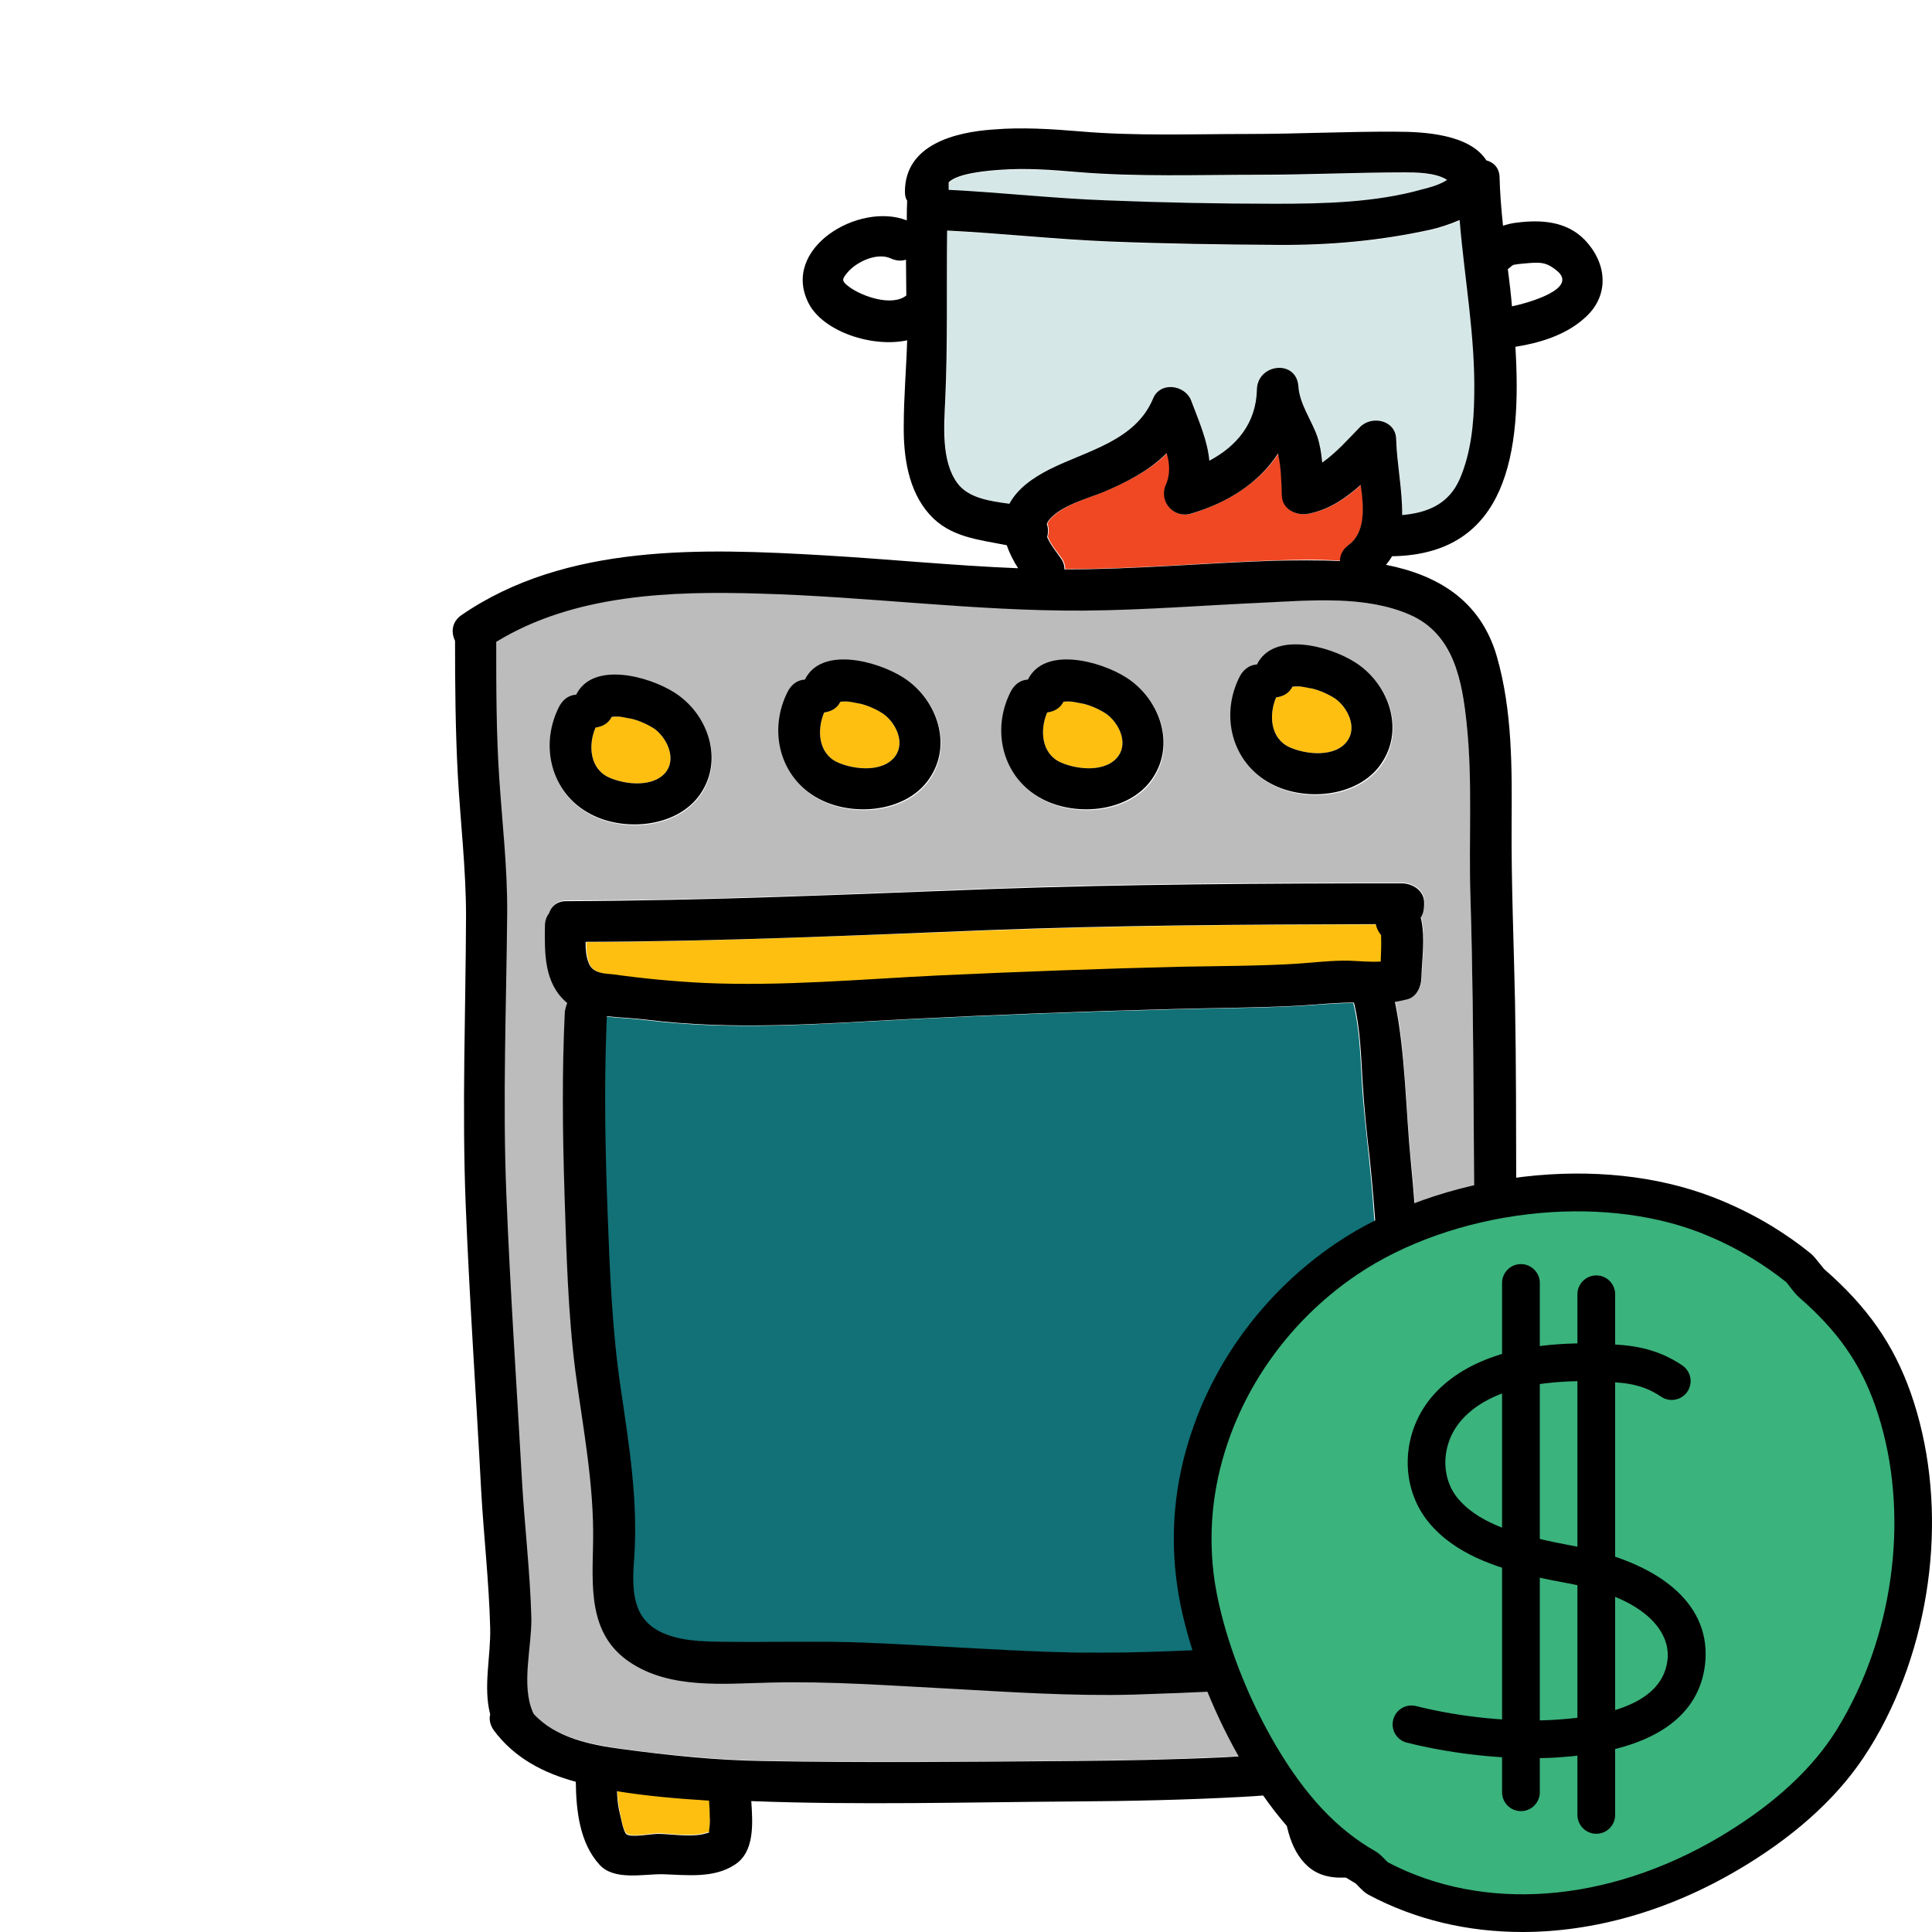 <?xml version="1.0" encoding="UTF-8"?>
<svg xmlns="http://www.w3.org/2000/svg" xmlns:xlink="http://www.w3.org/1999/xlink" viewBox="0 0 64 64" width="64px" height="64px">
<g id="surface11835080">
<path style=" stroke:none;fill-rule:nonzero;fill:rgb(99.608%,74.902%,6.275%);fill-opacity:1;" d="M 29.262 23.648 C 29.051 23.5 28.762 23.375 28.5 23.312 C 28.352 23.273 28.188 23.238 28.023 23.238 C 27.926 23.238 27.863 23.25 27.836 23.25 C 27.727 23.461 27.512 23.574 27.301 23.602 C 27.051 24.176 27.113 24.961 27.738 25.25 C 28.289 25.5 29.262 25.602 29.664 25.039 C 29.988 24.574 29.664 23.938 29.262 23.648 Z M 29.262 23.648 "/>
<path style=" stroke:none;fill-rule:nonzero;fill:rgb(6.667%,44.314%,46.275%);fill-opacity:1;" d="M 46.039 49.125 C 45.926 47.336 45.801 45.562 45.711 43.773 C 45.625 41.977 45.539 40.176 45.352 38.387 C 45.262 37.539 45.164 36.688 45.113 35.836 C 45.062 34.977 45.039 34.102 44.836 33.262 C 44.836 33.25 44.836 33.238 44.824 33.227 C 44.238 33.227 43.637 33.289 43.051 33.324 C 41.637 33.398 40.238 33.398 38.824 33.438 C 35.875 33.512 32.938 33.625 30 33.773 C 27.113 33.926 24.238 34.148 21.352 33.789 C 20.961 33.738 20.512 33.727 20.074 33.676 C 20.062 33.824 20.062 33.961 20.062 34.113 C 20 36.113 20.023 38.125 20.102 40.125 C 20.176 42.086 20.25 44.051 20.539 46 C 20.812 47.852 21.125 49.699 20.988 51.586 C 20.938 52.262 20.875 53.137 21.352 53.688 C 21.824 54.238 22.75 54.363 23.438 54.387 C 25.25 54.438 27.062 54.352 28.875 54.438 C 30.898 54.539 32.926 54.676 34.961 54.738 C 36.988 54.801 39.023 54.727 41.051 54.602 C 42.102 54.539 43.137 54.461 44.176 54.375 C 44.648 54.336 45.125 54.289 45.602 54.238 C 45.762 54.227 45.898 54.199 46.039 54.199 C 46.051 54.164 46.074 54.125 46.102 54.102 C 46.352 52.449 46.137 50.762 46.039 49.125 Z M 46.039 49.125 "/>
<path style=" stroke:none;fill-rule:nonzero;fill:rgb(99.608%,74.902%,6.275%);fill-opacity:1;" d="M 21.688 24.148 C 21.477 24 21.188 23.875 20.926 23.812 C 20.773 23.773 20.613 23.738 20.449 23.738 C 20.352 23.738 20.289 23.75 20.262 23.75 C 20.148 23.961 19.938 24.074 19.727 24.102 C 19.477 24.676 19.539 25.461 20.164 25.75 C 20.711 26 21.688 26.102 22.086 25.539 C 22.398 25.074 22.074 24.438 21.688 24.148 Z M 45.625 59.289 C 45.039 59.273 44.449 59.312 43.863 59.352 C 43.875 59.773 43.914 60.688 44.176 60.801 C 44.648 61.012 45.352 60.727 45.824 60.625 C 46.164 60.562 46.5 60.523 46.836 60.461 C 47.023 60.426 46.988 60.488 46.988 60.262 C 47 59.949 47.023 59.637 47.039 59.336 C 47.039 59.324 47.039 59.312 47.039 59.301 C 46.539 59.301 46.051 59.289 45.625 59.289 Z M 45.625 59.289 "/>
<path style=" stroke:none;fill-rule:nonzero;fill:rgb(83.922%,90.588%,90.588%);fill-opacity:1;" d="M 46.523 5.727 C 44.926 5.711 43.312 5.801 41.711 5.801 C 39.727 5.789 37.688 5.875 35.699 5.711 C 34.852 5.637 34 5.586 33.148 5.637 C 32.789 5.664 31.738 5.738 31.438 6.051 C 31.438 6.086 31.438 6.113 31.438 6.148 C 31.438 6.199 31.438 6.25 31.438 6.301 C 33.188 6.398 34.926 6.586 36.664 6.648 C 38.523 6.711 40.387 6.762 42.25 6.762 C 43.863 6.762 45.574 6.727 47.125 6.289 C 47.363 6.211 47.637 6.148 47.863 6.023 C 47.887 6.012 47.926 5.988 47.949 5.977 C 47.574 5.727 46.898 5.727 46.523 5.727 Z M 46.523 5.727 "/>
<path style=" stroke:none;fill-rule:nonzero;fill:rgb(99.608%,74.902%,6.275%);fill-opacity:1;" d="M 45.773 30.988 C 45.688 30.887 45.625 30.762 45.602 30.625 C 41.312 30.625 37.023 30.664 32.738 30.824 C 28.301 30.988 23.863 31.188 19.426 31.211 C 19.426 31.461 19.438 31.699 19.523 31.914 C 19.648 32.238 20.023 32.262 20.336 32.301 C 21.352 32.438 22.375 32.539 23.387 32.586 C 25.977 32.711 28.562 32.461 31.148 32.336 C 33.852 32.211 36.551 32.113 39.25 32.051 C 40.5 32.023 41.738 32.023 42.988 31.949 C 43.562 31.914 44.148 31.836 44.738 31.852 C 45.074 31.863 45.438 31.898 45.789 31.875 C 45.773 31.562 45.789 31.273 45.773 30.988 Z M 23.523 60.164 C 23.512 59.988 23.5 59.801 23.5 59.625 C 22.477 59.562 21.449 59.477 20.449 59.312 C 20.461 59.539 20.477 59.75 20.523 59.961 C 20.551 60.102 20.637 60.648 20.762 60.738 C 20.926 60.875 21.637 60.711 21.852 60.727 C 22.336 60.75 22.961 60.852 23.426 60.699 C 23.461 60.688 23.488 60.688 23.5 60.688 C 23.5 60.676 23.5 60.648 23.5 60.625 C 23.512 60.477 23.523 60.324 23.523 60.164 Z M 36.648 23.648 C 36.438 23.5 36.148 23.375 35.887 23.312 C 35.738 23.273 35.574 23.238 35.414 23.238 C 35.312 23.238 35.25 23.25 35.227 23.25 C 35.113 23.461 34.898 23.574 34.688 23.602 C 34.438 24.176 34.5 24.961 35.125 25.25 C 35.676 25.5 36.648 25.602 37.051 25.039 C 37.375 24.574 37.051 23.938 36.648 23.648 Z M 36.648 23.648 "/>
<path style=" stroke:none;fill-rule:nonzero;fill:rgb(83.922%,90.588%,90.588%);fill-opacity:1;" d="M 48.363 7.301 C 48.023 7.461 47.664 7.562 47.375 7.625 C 45.711 7.988 44.051 8.137 42.352 8.125 C 40.488 8.113 38.613 8.102 36.762 8.012 C 34.961 7.938 33.188 7.738 31.387 7.648 C 31.363 9.523 31.414 11.387 31.324 13.262 C 31.289 14.113 31.188 15.289 31.727 16.012 C 32.102 16.512 32.801 16.602 33.449 16.699 C 33.727 16.188 34.227 15.836 34.773 15.562 C 36.012 14.938 37.625 14.625 38.211 13.211 C 38.449 12.637 39.273 12.762 39.477 13.289 C 39.738 13.977 40 14.613 40.074 15.273 C 40.961 14.801 41.625 14.051 41.648 12.914 C 41.676 12.039 42.949 11.914 43.023 12.812 C 43.062 13.398 43.477 13.926 43.648 14.477 C 43.738 14.738 43.789 15.039 43.812 15.336 C 44.273 15.023 44.664 14.574 45.062 14.164 C 45.449 13.762 46.25 13.926 46.262 14.562 C 46.273 15.375 46.477 16.25 46.461 17.074 C 47.289 17 48.012 16.699 48.375 15.863 C 48.738 15.012 48.836 14.039 48.852 13.125 C 48.875 11.148 48.512 9.238 48.363 7.301 Z M 48.363 7.301 "/>
<path style=" stroke:none;fill-rule:nonzero;fill:rgb(73.725%,73.725%,73.725%);fill-opacity:1;" d="M 49.176 50.574 C 49.039 48.238 48.938 45.898 48.887 43.562 C 48.789 38.949 48.852 34.352 48.711 29.738 C 48.664 27.824 48.801 25.887 48.586 23.988 C 48.438 22.562 48.148 21 46.699 20.363 C 45.238 19.727 43.426 19.887 41.875 19.949 C 39.875 20.039 37.887 20.211 35.887 20.211 C 32.301 20.238 28.727 19.738 25.137 19.648 C 22.188 19.574 18.988 19.676 16.414 21.25 C 16.414 22.762 16.414 24.273 16.512 25.773 C 16.613 27.262 16.789 28.738 16.773 30.238 C 16.75 33.336 16.637 36.426 16.75 39.539 C 16.875 42.699 17.086 45.852 17.262 49 C 17.352 50.539 17.539 52.062 17.574 53.602 C 17.602 54.562 17.238 55.801 17.625 56.699 C 17.637 56.727 17.637 56.75 17.648 56.762 C 18.387 57.551 19.523 57.773 20.562 57.926 C 22.125 58.137 23.688 58.289 25.262 58.324 C 28.648 58.387 32.039 58.363 35.426 58.324 C 37.137 58.312 38.836 58.273 40.551 58.199 C 42.051 58.125 43.562 57.898 45.062 57.898 C 45.711 57.898 46.363 57.926 47.012 57.898 C 47.25 57.523 47.812 57.352 48.113 57.801 C 48.688 57.727 49.414 57.551 49.613 57 C 49.551 54.875 49.301 52.727 49.176 50.574 Z M 41.102 22.387 C 41.227 22.148 41.438 22.039 41.648 22.023 C 42.199 20.914 44.039 21.414 44.898 21.949 C 45.977 22.625 46.523 24.062 45.852 25.211 C 45.137 26.426 43.289 26.613 42.125 25.988 C 40.812 25.289 40.414 23.688 41.102 22.387 Z M 33.512 22.887 C 33.637 22.648 33.852 22.539 34.062 22.523 C 34.613 21.414 36.449 21.914 37.312 22.449 C 38.387 23.125 38.938 24.562 38.262 25.711 C 37.551 26.926 35.699 27.113 34.539 26.488 C 33.227 25.789 32.824 24.188 33.512 22.887 Z M 26.125 22.887 C 26.25 22.648 26.461 22.539 26.676 22.523 C 27.227 21.414 29.062 21.914 29.926 22.449 C 31 23.125 31.551 24.562 30.875 25.711 C 30.164 26.926 28.312 27.113 27.148 26.488 C 25.836 25.789 25.438 24.188 26.125 22.887 Z M 18.539 23.387 C 18.664 23.148 18.875 23.039 19.086 23.023 C 19.637 21.914 21.477 22.414 22.336 22.949 C 23.414 23.625 23.961 25.062 23.289 26.211 C 22.574 27.426 20.727 27.613 19.562 26.988 C 18.25 26.289 17.852 24.688 18.539 23.387 Z M 47.586 52.977 C 47.562 53.551 47.688 54.852 47.102 55.188 C 47 55.25 46.898 55.273 46.801 55.289 C 46.789 55.312 46.762 55.336 46.75 55.363 C 46.762 55.352 46.762 55.336 46.773 55.324 C 46.551 55.711 46.113 55.738 45.801 55.574 C 45.062 55.648 44.324 55.727 43.586 55.789 C 41.574 55.949 39.551 56.051 37.539 56.113 C 35.5 56.176 33.461 56.039 31.438 55.914 C 29.477 55.801 27.488 55.664 25.523 55.711 C 24 55.75 22.211 55.938 20.875 55.039 C 19.477 54.086 19.637 52.5 19.664 51.023 C 19.688 49.137 19.324 47.289 19.074 45.414 C 18.812 43.449 18.773 41.461 18.711 39.488 C 18.648 37.488 18.625 35.488 18.727 33.488 C 18.727 33.375 18.762 33.273 18.801 33.199 C 18.801 33.199 18.801 33.199 18.789 33.188 C 18.023 32.551 18.051 31.562 18.062 30.648 C 18.062 30.477 18.113 30.336 18.199 30.227 C 18.273 30 18.461 29.824 18.773 29.824 C 23.477 29.824 28.176 29.602 32.875 29.426 C 37.398 29.262 41.926 29.238 46.449 29.238 C 46.801 29.238 47.188 29.477 47.188 29.875 L 47.188 29.961 C 47.188 30.113 47.148 30.25 47.074 30.375 C 47.086 30.398 47.086 30.438 47.102 30.461 C 47.227 31.113 47.113 31.727 47.102 32.375 C 47.086 32.676 46.961 32.988 46.637 33.074 C 46.5 33.113 46.363 33.137 46.227 33.164 C 46.574 34.898 46.562 36.738 46.75 38.488 C 46.938 40.375 47.023 42.25 47.113 44.137 C 47.227 46.164 47.363 48.188 47.488 50.211 C 47.539 51.148 47.625 52.062 47.586 52.977 Z M 47.586 52.977 "/>
<path style=" stroke:none;fill-rule:nonzero;fill:rgb(93.725%,28.235%,13.725%);fill-opacity:1;" d="M 45.086 16.062 C 44.602 16.5 44.051 16.875 43.387 17.012 C 42.988 17.102 42.488 16.898 42.477 16.414 C 42.461 15.961 42.449 15.477 42.352 15.023 C 41.727 15.977 40.699 16.637 39.477 17.012 C 38.887 17.188 38.387 16.625 38.637 16.062 C 38.789 15.711 38.762 15.352 38.676 15 C 38.102 15.574 37.352 15.961 36.574 16.289 C 36.023 16.512 35.199 16.738 34.801 17.188 C 34.75 17.238 34.727 17.289 34.699 17.336 C 34.75 17.488 34.75 17.637 34.711 17.773 C 34.801 18.023 35.012 18.273 35.164 18.477 C 35.25 18.602 35.289 18.727 35.289 18.852 C 37.625 18.852 39.938 18.637 42.273 18.562 C 42.961 18.539 43.688 18.523 44.414 18.574 C 44.414 18.375 44.5 18.188 44.699 18.039 C 45.227 17.637 45.199 16.836 45.086 16.062 Z M 45.086 16.062 "/>
<path style=" stroke:none;fill-rule:nonzero;fill:rgb(99.608%,74.902%,6.275%);fill-opacity:1;" d="M 44.238 23.148 C 44.023 23 43.738 22.875 43.477 22.812 C 43.324 22.773 43.164 22.738 43 22.738 C 42.898 22.738 42.836 22.75 42.812 22.75 C 42.699 22.961 42.488 23.074 42.273 23.102 C 42.023 23.676 42.086 24.461 42.711 24.75 C 43.262 25 44.238 25.102 44.637 24.539 C 44.961 24.074 44.637 23.438 44.238 23.148 Z M 44.238 23.148 "/>
<path style=" stroke:none;fill-rule:nonzero;fill:rgb(0%,0%,0%);fill-opacity:1;" d="M 47.477 50.238 C 47.363 48.211 47.211 46.188 47.102 44.164 C 47 42.273 46.926 40.398 46.738 38.512 C 46.562 36.75 46.562 34.926 46.211 33.188 C 46.352 33.164 46.488 33.137 46.625 33.102 C 46.938 33.012 47.074 32.688 47.086 32.398 C 47.102 31.75 47.211 31.125 47.086 30.488 C 47.074 30.449 47.074 30.426 47.062 30.398 C 47.137 30.289 47.176 30.137 47.176 29.988 L 47.176 29.898 C 47.176 29.5 46.789 29.262 46.438 29.262 C 41.914 29.262 37.387 29.289 32.863 29.449 C 28.164 29.625 23.477 29.836 18.762 29.852 C 18.449 29.852 18.262 30.023 18.188 30.25 C 18.102 30.363 18.051 30.5 18.051 30.676 C 18.039 31.586 18.023 32.574 18.773 33.211 C 18.773 33.211 18.773 33.211 18.789 33.227 C 18.75 33.312 18.727 33.414 18.711 33.512 C 18.613 35.512 18.637 37.512 18.699 39.512 C 18.762 41.488 18.812 43.477 19.062 45.438 C 19.312 47.301 19.676 49.148 19.648 51.051 C 19.625 52.523 19.461 54.125 20.863 55.062 C 22.199 55.961 23.977 55.773 25.512 55.738 C 27.488 55.688 29.461 55.836 31.426 55.938 C 33.449 56.051 35.5 56.188 37.523 56.137 C 39.551 56.074 41.562 55.977 43.574 55.812 C 44.312 55.75 45.051 55.688 45.789 55.602 C 46.102 55.762 46.523 55.727 46.762 55.352 C 46.75 55.363 46.75 55.375 46.738 55.387 C 46.762 55.363 46.773 55.336 46.789 55.312 C 46.887 55.301 46.988 55.262 47.086 55.211 C 47.664 54.875 47.551 53.574 47.574 53 C 47.625 52.062 47.539 51.148 47.477 50.238 Z M 19.5 31.898 C 19.414 31.688 19.398 31.449 19.398 31.199 C 23.836 31.188 28.273 30.988 32.711 30.812 C 37 30.648 41.289 30.625 45.574 30.613 C 45.602 30.75 45.664 30.875 45.75 30.977 C 45.762 31.262 45.75 31.562 45.738 31.852 C 45.387 31.875 45.023 31.836 44.688 31.824 C 44.113 31.812 43.523 31.887 42.938 31.926 C 41.699 32 40.449 32 39.199 32.023 C 36.5 32.086 33.801 32.188 31.102 32.312 C 28.512 32.438 25.926 32.676 23.336 32.562 C 22.324 32.512 21.289 32.414 20.289 32.273 C 20 32.25 19.625 32.238 19.5 31.898 Z M 46.125 54.086 C 46.102 54.125 46.074 54.148 46.062 54.188 C 45.926 54.188 45.789 54.211 45.625 54.227 C 45.148 54.273 44.676 54.324 44.199 54.363 C 43.164 54.449 42.113 54.523 41.074 54.586 C 39.051 54.699 37.023 54.789 34.988 54.727 C 32.961 54.664 30.938 54.512 28.898 54.426 C 27.086 54.336 25.273 54.426 23.461 54.375 C 22.773 54.352 21.852 54.238 21.375 53.676 C 20.898 53.125 20.961 52.25 21.012 51.574 C 21.137 49.688 20.836 47.852 20.562 45.988 C 20.273 44.039 20.199 42.086 20.125 40.113 C 20.051 38.113 20.012 36.102 20.086 34.102 C 20.086 33.949 20.102 33.812 20.102 33.664 C 20.539 33.711 20.988 33.727 21.375 33.773 C 24.262 34.137 27.137 33.914 30.023 33.762 C 32.961 33.613 35.914 33.5 38.852 33.426 C 40.262 33.387 41.664 33.387 43.074 33.312 C 43.664 33.273 44.262 33.211 44.852 33.211 C 44.852 33.227 44.852 33.238 44.863 33.25 C 45.062 34.102 45.086 34.961 45.137 35.824 C 45.188 36.676 45.273 37.523 45.375 38.375 C 45.562 40.176 45.664 41.961 45.738 43.762 C 45.824 45.551 45.949 47.324 46.062 49.113 C 46.137 50.762 46.352 52.449 46.125 54.086 Z M 22.336 22.938 C 21.488 22.398 19.637 21.898 19.086 23.012 C 18.875 23.023 18.676 23.137 18.539 23.375 C 17.852 24.676 18.25 26.273 19.551 26.961 C 20.711 27.586 22.562 27.398 23.273 26.188 C 23.949 25.062 23.414 23.613 22.336 22.938 Z M 22.086 25.539 C 21.688 26.102 20.711 26 20.164 25.75 C 19.539 25.461 19.477 24.688 19.727 24.102 C 19.938 24.074 20.148 23.977 20.262 23.75 C 20.301 23.738 20.363 23.738 20.449 23.738 C 20.602 23.738 20.773 23.789 20.926 23.812 C 21.188 23.875 21.461 24 21.688 24.148 C 22.074 24.438 22.398 25.074 22.086 25.539 Z M 29.914 22.438 C 29.062 21.898 27.211 21.398 26.664 22.512 C 26.449 22.523 26.25 22.637 26.113 22.875 C 25.426 24.176 25.824 25.773 27.125 26.461 C 28.289 27.086 30.137 26.898 30.852 25.688 C 31.539 24.562 30.988 23.113 29.914 22.438 Z M 29.664 25.039 C 29.262 25.602 28.289 25.5 27.738 25.25 C 27.113 24.961 27.051 24.188 27.301 23.602 C 27.512 23.574 27.727 23.477 27.836 23.25 C 27.875 23.238 27.938 23.238 28.023 23.238 C 28.176 23.238 28.352 23.289 28.5 23.312 C 28.762 23.375 29.039 23.5 29.262 23.648 C 29.664 23.938 29.988 24.574 29.664 25.039 Z M 37.301 22.438 C 36.449 21.898 34.602 21.398 34.051 22.512 C 33.836 22.523 33.637 22.637 33.5 22.875 C 32.812 24.176 33.211 25.773 34.512 26.461 C 35.676 27.086 37.523 26.898 38.238 25.688 C 38.926 24.562 38.375 23.113 37.301 22.438 Z M 37.051 25.039 C 36.648 25.602 35.676 25.5 35.125 25.25 C 34.5 24.961 34.438 24.188 34.688 23.602 C 34.898 23.574 35.113 23.477 35.227 23.25 C 35.262 23.238 35.324 23.238 35.414 23.238 C 35.562 23.238 35.738 23.289 35.887 23.312 C 36.148 23.375 36.426 23.5 36.648 23.648 C 37.051 23.938 37.375 24.574 37.051 25.039 Z M 44.887 21.938 C 44.039 21.398 42.188 20.898 41.637 22.012 C 41.426 22.023 41.227 22.137 41.086 22.375 C 40.398 23.676 40.801 25.273 42.102 25.961 C 43.262 26.586 45.113 26.398 45.824 25.188 C 46.512 24.062 45.961 22.613 44.887 21.938 Z M 44.637 24.539 C 44.238 25.102 43.262 25 42.711 24.75 C 42.086 24.461 42.023 23.688 42.273 23.102 C 42.488 23.074 42.699 22.977 42.812 22.75 C 42.852 22.738 42.914 22.738 43 22.738 C 43.148 22.738 43.324 22.789 43.477 22.812 C 43.738 22.875 44.012 23 44.238 23.148 C 44.637 23.438 44.961 24.074 44.637 24.539 Z M 44.637 24.539 "/>
<path style=" stroke:none;fill-rule:nonzero;fill:rgb(0%,0%,0%);fill-opacity:1;" d="M 52.488 7.938 C 51.887 7.324 51.039 7.273 50.25 7.375 C 50.113 7.387 49.949 7.426 49.789 7.477 C 49.727 6.887 49.688 6.363 49.676 5.898 C 49.676 5.562 49.477 5.375 49.238 5.312 C 48.676 4.438 47.148 4.363 46.25 4.363 C 44.625 4.352 42.988 4.438 41.363 4.438 C 39.512 4.438 37.613 4.512 35.773 4.352 C 34.824 4.273 33.863 4.211 32.914 4.289 C 31.637 4.375 29.977 4.789 29.977 6.352 C 29.977 6.477 30 6.574 30.051 6.648 C 30.039 6.863 30.039 7.086 30.039 7.301 C 28.449 6.676 25.852 8.227 26.789 10.051 C 27.273 10.988 28.898 11.523 30.051 11.273 C 30.023 12.211 29.938 13.164 29.938 14.102 C 29.926 15.125 30.086 16.262 30.801 17.051 C 31.477 17.801 32.426 17.875 33.352 18.062 C 33.438 18.324 33.574 18.586 33.727 18.824 C 31.586 18.738 29.461 18.523 27.324 18.398 C 23.301 18.164 18.762 17.988 15.289 20.375 C 14.961 20.602 14.938 20.949 15.074 21.227 C 15.074 22.699 15.086 24.176 15.164 25.648 C 15.25 27.227 15.438 28.773 15.438 30.352 C 15.426 33.539 15.301 36.699 15.426 39.887 C 15.551 43.051 15.773 46.199 15.938 49.352 C 16.023 50.875 16.199 52.398 16.238 53.926 C 16.262 54.863 16 55.875 16.238 56.789 C 16.199 56.949 16.227 57.125 16.352 57.312 C 17.039 58.238 18.012 58.738 19.074 59.023 C 19.086 59.977 19.199 61.039 19.852 61.762 C 20.336 62.312 21.324 62.074 21.961 62.086 C 22.75 62.113 23.648 62.227 24.336 61.773 C 25 61.352 24.938 60.414 24.887 59.664 C 28.438 59.801 32.012 59.699 35.551 59.676 C 37.426 59.664 39.289 59.625 41.164 59.523 C 41.613 59.5 42.051 59.461 42.5 59.426 C 42.539 60.25 42.688 61.262 43.324 61.824 C 44.102 62.523 45.324 62.062 46.199 61.914 C 47.051 61.762 48.074 61.727 48.301 60.711 C 48.414 60.227 48.387 59.688 48.414 59.188 C 48.414 59.176 48.414 59.148 48.414 59.137 C 49.551 58.949 50.562 58.477 50.961 57.324 C 50.977 57.301 50.977 57.273 50.988 57.25 C 50.988 57.238 51 57.227 51 57.211 C 51.051 57.062 51.039 56.938 51 56.824 C 50.926 55.023 50.711 53.211 50.602 51.414 C 50.477 49.398 50.375 47.387 50.312 45.363 C 50.176 41.324 50.262 37.273 50.188 33.238 C 50.148 31.262 50.062 29.289 50.074 27.301 C 50.086 25.449 50.102 23.551 49.586 21.75 C 49.039 19.852 47.574 19.039 45.914 18.711 C 45.988 18.613 46.062 18.523 46.113 18.426 L 46.125 18.426 C 49.949 18.363 50.414 14.949 50.199 11.488 C 51 11.363 51.852 11.102 52.461 10.562 C 53.324 9.836 53.262 8.738 52.488 7.938 Z M 30.023 9.789 C 29.551 10.164 28.562 9.824 28.125 9.5 C 27.863 9.301 27.887 9.25 28.086 9.012 C 28.387 8.664 29.062 8.352 29.512 8.562 C 29.699 8.648 29.875 8.648 30.012 8.602 C 30.012 9 30.023 9.387 30.023 9.789 C 30.039 9.789 30.023 9.789 30.023 9.789 Z M 31.426 6.039 C 31.727 5.727 32.789 5.648 33.137 5.625 C 33.988 5.562 34.836 5.625 35.688 5.699 C 37.676 5.863 39.711 5.789 41.699 5.789 C 43.312 5.789 44.914 5.711 46.512 5.711 C 46.887 5.711 47.562 5.711 47.938 5.961 C 47.898 5.977 47.875 6 47.852 6.012 C 47.625 6.137 47.363 6.211 47.113 6.273 C 45.562 6.711 43.852 6.75 42.238 6.75 C 40.375 6.75 38.5 6.711 36.648 6.637 C 34.898 6.574 33.164 6.375 31.426 6.289 C 31.426 6.238 31.426 6.188 31.426 6.137 C 31.426 6.102 31.426 6.074 31.426 6.039 Z M 23.488 60.648 C 23.488 60.676 23.488 60.699 23.488 60.711 C 23.477 60.711 23.449 60.711 23.414 60.727 C 22.949 60.875 22.324 60.762 21.836 60.75 C 21.613 60.738 20.914 60.887 20.75 60.762 C 20.637 60.664 20.551 60.125 20.512 59.988 C 20.461 59.773 20.449 59.551 20.438 59.336 C 21.449 59.5 22.477 59.586 23.488 59.648 C 23.5 59.824 23.512 60.012 23.512 60.188 C 23.523 60.324 23.512 60.477 23.488 60.648 Z M 47.023 59.336 C 47.012 59.648 46.988 59.961 46.977 60.262 C 46.961 60.488 47 60.426 46.824 60.461 C 46.488 60.523 46.148 60.562 45.812 60.625 C 45.336 60.727 44.637 61.012 44.164 60.801 C 43.898 60.688 43.863 59.773 43.852 59.352 C 44.438 59.312 45.023 59.273 45.613 59.289 C 46.039 59.289 46.523 59.301 47.023 59.289 C 47.039 59.301 47.023 59.324 47.023 59.336 Z M 46.699 20.363 C 48.164 21 48.438 22.562 48.586 23.988 C 48.789 25.898 48.648 27.824 48.711 29.738 C 48.852 34.352 48.789 38.949 48.887 43.562 C 48.938 45.898 49.039 48.238 49.176 50.574 C 49.301 52.727 49.551 54.875 49.637 57.012 C 49.438 57.562 48.699 57.738 48.137 57.812 C 47.836 57.363 47.262 57.523 47.039 57.914 C 46.387 57.938 45.738 57.914 45.086 57.914 C 43.586 57.914 42.074 58.137 40.574 58.211 C 38.863 58.289 37.164 58.324 35.449 58.336 C 32.062 58.363 28.676 58.398 25.289 58.336 C 23.711 58.312 22.148 58.148 20.586 57.938 C 19.551 57.801 18.398 57.562 17.676 56.773 C 17.664 56.75 17.664 56.738 17.648 56.711 C 17.262 55.812 17.613 54.574 17.602 53.613 C 17.562 52.074 17.375 50.539 17.289 49.012 C 17.113 45.863 16.898 42.699 16.773 39.551 C 16.648 36.438 16.773 33.363 16.801 30.25 C 16.812 28.75 16.637 27.273 16.539 25.789 C 16.438 24.289 16.438 22.773 16.438 21.262 C 19.012 19.688 22.211 19.574 25.164 19.664 C 28.75 19.762 32.324 20.25 35.914 20.227 C 37.914 20.211 39.898 20.051 41.898 19.961 C 43.438 19.887 45.25 19.727 46.699 20.363 Z M 39.461 17.012 C 40.688 16.648 41.711 15.988 42.336 15.023 C 42.438 15.477 42.449 15.949 42.461 16.414 C 42.477 16.898 42.977 17.102 43.375 17.012 C 44.039 16.875 44.586 16.5 45.074 16.062 C 45.188 16.836 45.227 17.648 44.676 18.051 C 44.477 18.199 44.387 18.387 44.387 18.586 C 43.664 18.551 42.926 18.562 42.25 18.574 C 39.914 18.648 37.602 18.863 35.262 18.863 C 35.262 18.738 35.227 18.613 35.137 18.488 C 34.988 18.273 34.789 18.039 34.688 17.789 C 34.727 17.648 34.727 17.488 34.676 17.352 C 34.699 17.301 34.727 17.25 34.773 17.199 C 35.176 16.738 36 16.523 36.551 16.301 C 37.324 15.977 38.074 15.586 38.648 15.012 C 38.75 15.363 38.773 15.727 38.613 16.074 C 38.387 16.613 38.875 17.188 39.461 17.012 Z M 48.836 13.113 C 48.824 14.039 48.727 15 48.363 15.852 C 48 16.699 47.289 16.988 46.449 17.062 C 46.461 16.25 46.273 15.363 46.25 14.551 C 46.238 13.914 45.438 13.75 45.051 14.148 C 44.648 14.562 44.262 15 43.801 15.324 C 43.773 15.023 43.727 14.727 43.637 14.461 C 43.449 13.914 43.051 13.387 43.012 12.801 C 42.949 11.898 41.664 12.039 41.637 12.898 C 41.613 14.039 40.949 14.789 40.062 15.262 C 40 14.602 39.727 13.977 39.461 13.273 C 39.262 12.75 38.438 12.625 38.199 13.199 C 37.613 14.613 36 14.926 34.762 15.551 C 34.227 15.824 33.711 16.176 33.438 16.688 C 32.789 16.602 32.074 16.5 31.711 16 C 31.176 15.273 31.273 14.102 31.312 13.25 C 31.398 11.375 31.352 9.512 31.375 7.637 C 33.164 7.727 34.949 7.926 36.75 8 C 38.613 8.074 40.477 8.102 42.336 8.113 C 44.039 8.125 45.699 7.977 47.363 7.613 C 47.648 7.551 48.012 7.438 48.352 7.289 C 48.512 9.238 48.875 11.148 48.836 13.113 Z M 50.086 10.148 C 50.051 9.727 50 9.312 49.949 8.914 C 50 8.875 50.051 8.836 50.102 8.789 C 50.113 8.789 50.125 8.789 50.137 8.773 C 50.324 8.738 50.512 8.727 50.699 8.711 C 51.074 8.688 51.25 8.699 51.586 8.977 C 52.273 9.562 50.676 10.023 50.086 10.148 Z M 50.086 10.148 "/>
<path style=" stroke:none;fill-rule:nonzero;fill:rgb(22.745%,70.196%,48.627%);fill-opacity:1;" d="M 50.551 39.602 C 48.395 39.852 46.277 40.574 44.609 41.703 C 42.543 43.098 40.887 45.199 40.066 47.625 C 39.551 49.148 39.367 50.797 39.621 52.484 C 39.664 52.762 39.715 53.035 39.777 53.309 C 40.133 54.859 40.809 56.578 41.715 58.121 C 42.707 59.805 43.828 61.059 45.258 61.871 C 45.336 61.914 45.555 62.176 45.633 62.219 C 49.305 64.172 53.762 63.465 57.262 61.402 C 57.348 61.352 57.434 61.297 57.52 61.246 C 58.992 60.344 60.426 59.152 61.371 57.629 C 61.504 57.414 61.633 57.195 61.754 56.973 C 63.434 53.852 63.91 49.781 62.707 46.355 C 62.129 44.711 61.246 43.582 60.004 42.5 C 59.906 42.414 59.68 42.082 59.578 42 C 59.195 41.691 58.797 41.41 58.379 41.156 C 57.773 40.789 57.141 40.477 56.488 40.23 C 54.711 39.551 52.613 39.359 50.551 39.602 Z M 50.551 39.602 "/>
<path style=" stroke:none;fill-rule:nonzero;fill:rgb(0%,0%,0%);fill-opacity:1;" d="M 50.43 64 C 48.621 64 46.887 63.594 45.34 62.77 C 45.219 62.707 45.129 62.617 44.992 62.477 C 44.965 62.449 44.93 62.41 44.906 62.391 C 43.457 61.555 42.27 60.297 41.18 58.438 C 40.266 56.887 39.551 55.113 39.168 53.449 C 39.102 53.16 39.047 52.867 39.004 52.578 C 38.746 50.852 38.902 49.117 39.477 47.426 C 40.32 44.914 42.02 42.699 44.258 41.184 C 45.965 40.031 48.176 39.25 50.48 38.98 C 52.73 38.719 54.887 38.949 56.711 39.645 C 57.402 39.91 58.074 40.238 58.703 40.621 C 59.148 40.895 59.574 41.191 59.973 41.516 C 60.074 41.598 60.16 41.707 60.297 41.879 C 60.336 41.93 60.398 42.008 60.426 42.039 C 61.863 43.293 62.723 44.523 63.297 46.145 C 64.512 49.609 64.133 53.871 62.305 57.27 C 62.176 57.504 62.043 57.738 61.902 57.957 C 61.016 59.387 59.648 60.672 57.848 61.777 C 57.758 61.832 57.668 61.887 57.578 61.938 C 55.258 63.309 52.785 64 50.43 64 Z M 45.973 61.691 C 49.145 63.355 53.238 63.047 56.945 60.863 C 57.027 60.812 57.113 60.762 57.195 60.711 C 58.828 59.711 60.059 58.562 60.844 57.301 C 60.965 57.098 61.09 56.891 61.203 56.676 C 62.871 53.578 63.223 49.699 62.117 46.562 C 61.621 45.152 60.867 44.078 59.594 42.973 C 59.5 42.891 59.414 42.777 59.309 42.648 C 59.27 42.594 59.203 42.508 59.172 42.473 C 58.82 42.191 58.445 41.93 58.055 41.691 C 57.488 41.344 56.887 41.051 56.266 40.812 C 54.652 40.195 52.648 39.984 50.625 40.223 C 48.516 40.469 46.5 41.18 44.957 42.223 C 42.945 43.582 41.418 45.57 40.66 47.824 C 40.152 49.328 40.012 50.863 40.238 52.395 C 40.277 52.648 40.328 52.91 40.387 53.168 C 40.742 54.715 41.406 56.359 42.254 57.805 C 43.242 59.484 44.293 60.605 45.566 61.328 C 45.676 61.391 45.758 61.473 45.887 61.605 C 45.91 61.629 45.949 61.668 45.973 61.691 Z M 44.941 62.41 C 44.945 62.41 44.945 62.41 44.949 62.414 C 44.945 62.414 44.945 62.41 44.941 62.41 Z M 60.414 42.027 C 60.414 42.031 60.414 42.031 60.414 42.031 C 60.414 42.031 60.414 42.031 60.414 42.027 Z M 60.414 42.027 "/>
<path style=" stroke:none;fill-rule:nonzero;fill:rgb(0%,0%,0%);fill-opacity:1;" d="M 50.754 58.242 C 49.414 58.242 47.945 58.062 46.605 57.727 C 46.27 57.645 46.066 57.305 46.152 56.969 C 46.234 56.637 46.574 56.43 46.91 56.516 C 48.441 56.898 50.152 57.062 51.594 56.965 C 53.941 56.809 55.172 56.109 55.246 54.895 C 55.273 54.461 55.102 53.004 51.742 52.41 C 51.328 52.336 50.918 52.246 50.652 52.18 C 49.559 51.918 48.191 51.48 47.328 50.43 C 46.344 49.234 46.41 47.422 47.484 46.211 C 48.305 45.285 50.062 44.242 53.766 44.559 C 54.746 44.645 55.355 44.98 55.727 45.23 C 56.012 45.422 56.09 45.809 55.898 46.098 C 55.707 46.383 55.32 46.461 55.031 46.27 C 54.738 46.074 54.344 45.863 53.66 45.805 C 51.898 45.656 49.562 45.746 48.418 47.039 C 47.75 47.793 47.695 48.91 48.293 49.637 C 48.922 50.398 50.039 50.746 50.945 50.965 C 51.301 51.051 51.66 51.125 51.957 51.18 C 54.957 51.711 56.613 53.094 56.496 54.973 C 56.41 56.309 55.508 57.953 51.676 58.211 C 51.379 58.234 51.07 58.242 50.754 58.242 Z M 50.754 58.242 "/>
<path style=" stroke:none;fill-rule:nonzero;fill:rgb(0%,0%,0%);fill-opacity:1;" d="M 52.879 60.746 C 52.535 60.746 52.254 60.465 52.254 60.121 L 52.254 42.875 C 52.254 42.531 52.535 42.25 52.879 42.25 C 53.227 42.25 53.504 42.531 53.504 42.875 L 53.504 60.121 C 53.504 60.465 53.227 60.746 52.879 60.746 Z M 52.879 60.746 "/>
<path style=" stroke:none;fill-rule:nonzero;fill:rgb(0%,0%,0%);fill-opacity:1;" d="M 50.383 59.996 C 50.035 59.996 49.758 59.715 49.758 59.371 L 49.758 42.5 C 49.758 42.156 50.035 41.875 50.383 41.875 C 50.727 41.875 51.008 42.156 51.008 42.5 L 51.008 59.371 C 51.008 59.715 50.727 59.996 50.383 59.996 Z M 50.383 59.996 "/>
</g>
</svg>
